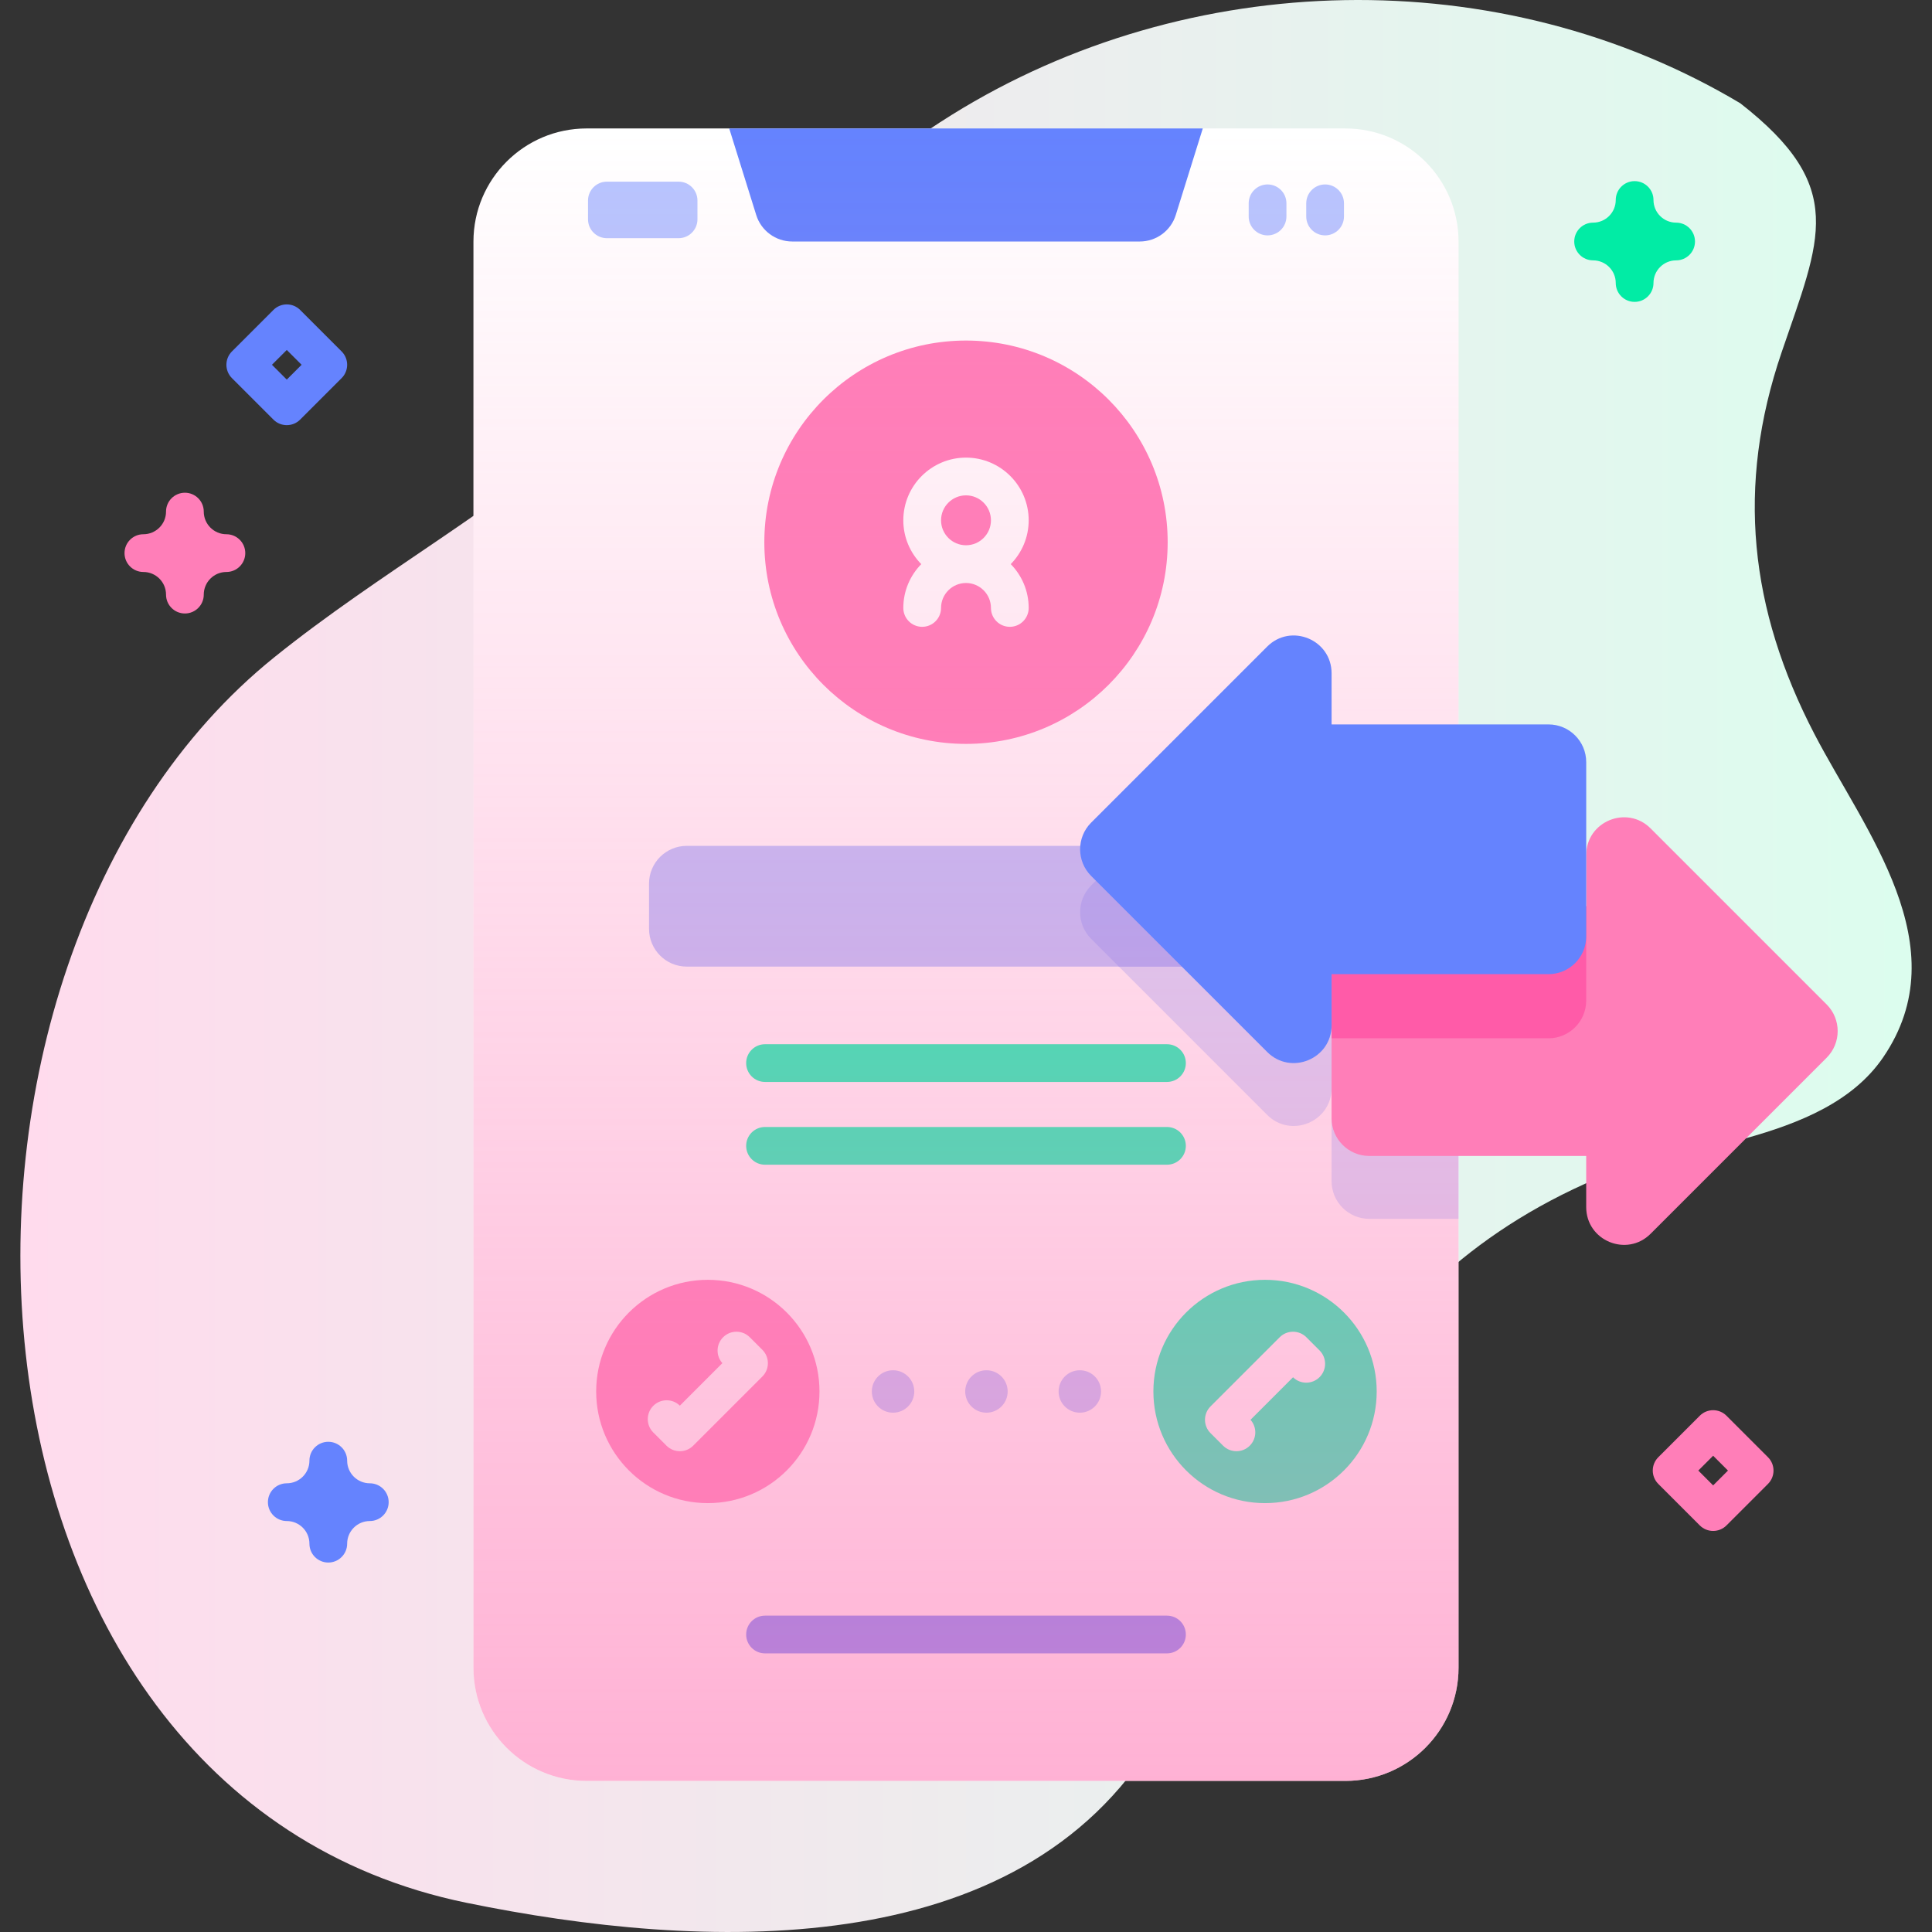<svg id="Capa_1" enable-background="new 0 0 512 512" height="512" viewBox="0 0 512 512" width="512" xmlns="http://www.w3.org/2000/svg" xmlns:xlink="http://www.w3.org/1999/xlink"><rect x="0" y="0" width="512" height="512" fill="#333333" stroke="none"/><linearGradient id="SVGID_1_" gradientUnits="userSpaceOnUse" x1="5.399" x2="506.601" y1="256" y2="256"><stop offset="0" stop-color="#ffdbed"/><stop offset="1" stop-color="#dcfdee"/></linearGradient><linearGradient id="SVGID_2_" gradientUnits="userSpaceOnUse" x1="256" x2="256" y1="34.041" y2="471.961"><stop offset=".003" stop-color="#ff7eb8" stop-opacity="0"/><stop offset="1" stop-color="#ff7eb8" stop-opacity=".6"/></linearGradient><g><g><g><path d="m461.173 27.352c-63.757-37.987-146.258-35.878-208.873 3.041-35.18 21.866-62.374 53.403-93.212 80.552-27.022 23.789-58.445 40.758-86.353 63.204-101.21 81.403-91.553 300.961 50.962 330.125 61.777 12.642 146.21 16.696 182.519-43.642 34.62-57.531 46.232-116.383 113.876-146.942 23.573-10.65 62.975-10.113 78.944-33.45 20.152-29.451-4.853-60.043-18.192-85.707-17.19-33.074-20.795-65.682-8.699-101.16 10.298-30.211 17.549-43.782-10.972-66.021z" fill="url(#SVGID_1_)"/></g><g><path d="m386.53 64.041v377.92c0 16.57-13.43 30-30 30h-201.06c-16.57 0-30-13.43-30-30v-377.92c0-16.57 13.43-30 30-30h201.06c16.57 0 30 13.43 30 30z" fill="#fff"/><path d="m386.53 208.641v114.37h-23.65c-5.52 0-10-4.48-10-10v-24.56c-.06 8.86-10.79 13.28-17.07 7l-46.64-46.64c-3.9-3.91-3.9-10.24 0-14.15l46.64-46.64c6.3-6.3 17.07-1.83 17.07 7.08v13.54z" fill="#d2deff"/><path d="m340 234.16v12c0 5.52-4.48 10-10 10h-148c-5.52 0-10-4.48-10-10v-12c0-5.52 4.48-10 10-10h148c5.52 0 10 4.481 10 10z" fill="#b7c5ff"/><path d="m340 234.16v12c0 5.52-4.48 10-10 10h-33.48l-7.35-7.35c-3.9-3.91-3.9-10.24 0-14.15l10.5-10.5h30.33c5.52 0 10 4.481 10 10z" fill="#9fb0fe"/><path d="m311.593 56.979 7.157-22.939h-125.5l7.157 22.939c1.303 4.177 5.171 7.022 9.546 7.022h92.093c4.376 0 8.244-2.845 9.547-7.022z" fill="#6583fe"/><g><circle cx="256" cy="143.694" fill="#ff7eb8" r="53.445"/><path d="m272.613 137.887c0-9.161-7.453-16.613-16.613-16.613-9.161 0-16.613 7.453-16.613 16.613 0 4.518 1.818 8.615 4.755 11.613-2.936 2.998-4.755 7.095-4.755 11.613 0 2.761 2.239 5 5 5s5-2.239 5-5c0-3.646 2.967-6.613 6.613-6.613 3.647 0 6.613 2.967 6.613 6.613 0 2.761 2.239 5 5 5s5-2.239 5-5c0-4.518-1.818-8.615-4.755-11.613 2.937-2.997 4.755-7.095 4.755-11.613zm-16.613-6.613c3.647 0 6.613 2.967 6.613 6.613s-2.967 6.613-6.613 6.613-6.613-2.967-6.613-6.613 2.967-6.613 6.613-6.613z" fill="#fff"/></g><g><path d="m309.26 286.729h-106.52c-2.762 0-5-2.239-5-5s2.238-5 5-5h106.52c2.762 0 5 2.239 5 5 0 2.762-2.239 5-5 5z" fill="#02ffb3"/></g><g><path d="m309.26 308.662h-106.52c-2.762 0-5-2.239-5-5s2.238-5 5-5h106.52c2.762 0 5 2.239 5 5s-2.239 5-5 5z" fill="#02ffb3"/></g><g><path d="m309.26 438.162h-106.52c-2.762 0-5-2.239-5-5s2.238-5 5-5h106.52c2.762 0 5 2.239 5 5s-2.239 5-5 5z" fill="#6583fe"/></g><g><g><circle cx="187.583" cy="368.754" fill="#ff7eb8" r="29.589"/></g><path d="m180.166 384.587c-1.28 0-2.559-.488-3.536-1.464l-3.5-3.5c-1.953-1.953-1.953-5.119 0-7.071 1.942-1.94 5.081-1.953 7.036-.035l11.268-11.269c-1.754-1.963-1.688-4.979.196-6.863 1.953-1.952 5.118-1.952 7.071 0l3.334 3.333c1.953 1.953 1.953 5.119 0 7.071l-18.334 18.333c-.975.977-2.255 1.465-3.535 1.465z" fill="#fff"/></g><g><g><circle cx="335.25" cy="368.754" fill="#02ffb3" r="29.589"/></g><path d="m327.667 384.587c-1.279 0-2.559-.488-3.535-1.464l-3.334-3.333c-.938-.938-1.465-2.21-1.465-3.536s.526-2.598 1.465-3.536l18.334-18.333c1.951-1.952 5.119-1.952 7.07 0l3.5 3.5c1.953 1.953 1.953 5.119 0 7.071-1.939 1.94-5.08 1.954-7.035.035l-11.269 11.268c1.754 1.963 1.69 4.979-.195 6.863-.976.977-2.257 1.465-3.536 1.465z" fill="#fff"/></g><g fill="#b7c5ff"><circle cx="236.667" cy="368.754" r="5.623"/><circle cx="261.417" cy="368.754" r="5.623"/><circle cx="286.167" cy="368.754" r="5.623"/></g><g><path d="m179.833 63.121h-19c-2.761 0-5-2.239-5-5v-4.98c0-2.761 2.239-5 5-5h19c2.761 0 5 2.239 5 5v4.98c0 2.761-2.238 5-5 5z" fill="#b7c5ff"/><g><g><path d="m335.917 62.38c-2.761 0-5-2.239-5-5v-3.5c0-2.761 2.239-5 5-5s5 2.239 5 5v3.5c0 2.762-2.239 5-5 5z" fill="#b7c5ff"/></g><g><path d="m351.167 62.38c-2.761 0-5-2.239-5-5v-3.5c0-2.761 2.239-5 5-5s5 2.239 5 5v3.5c0 2.762-2.239 5-5 5z" fill="#b7c5ff"/></g></g></g><path d="m386.53 64.041v377.92c0 16.57-13.43 30-30 30h-201.06c-16.57 0-30-13.43-30-30v-377.92c0-16.57 13.43-30 30-30h201.06c16.57 0 30 13.43 30 30z" fill="url(#SVGID_2_)"/><g><g><path d="m484.07 280.32-46.64 46.64c-6.3 6.3-17.07 1.84-17.07-7.07v-13.55h-57.48c-5.52 0-10-4.48-10-10v-46.18c0-5.52 4.48-10 10-10h57.48v-13.55c0-8.91 10.77-13.37 17.07-7.07l46.64 46.64c3.91 3.9 3.91 10.24 0 14.14z" fill="#ff7eb8"/><path d="m420.36 240.16v25c0 5.52-4.48 10-10 10h-57.48v-25c0-5.52 4.48-10 10-10z" fill="#ff5ba8"/></g><path d="m289.172 232.14 46.64 46.64c6.3 6.3 17.071 1.838 17.071-7.071v-13.549h57.479c5.523 0 10-4.477 10-10v-46.183c0-5.523-4.477-10-10-10h-57.479v-13.549c0-8.909-10.771-13.371-17.071-7.071l-46.64 46.64c-3.906 3.906-3.906 10.238 0 14.143z" fill="#6583fe"/></g><path d="m76 112.67c-1.28 0-2.559-.488-3.536-1.464l-11-11c-1.953-1.953-1.953-5.119 0-7.071l11-11c1.953-1.952 5.118-1.952 7.071 0l11 11c1.953 1.953 1.953 5.119 0 7.071l-11 11c-.976.976-2.255 1.464-3.535 1.464zm-3.929-16 3.929 3.929 3.929-3.929-3.929-3.928z" fill="#6583fe"/><path d="m454 405.716c-1.279 0-2.56-.488-3.535-1.464l-11-11c-1.953-1.953-1.953-5.119 0-7.071l11-11c1.951-1.952 5.119-1.952 7.07 0l11 11c1.953 1.953 1.953 5.119 0 7.071l-11 11c-.975.976-2.256 1.464-3.535 1.464zm-3.929-16 3.929 3.929 3.929-3.929-3.929-3.928z" fill="#ff7eb8"/><path d="m433.19 80.001c-2.762 0-5-2.239-5-5 0-3.309-2.691-6-6-6-2.762 0-5-2.239-5-5s2.238-5 5-5c3.309 0 6-2.691 6-6 0-2.761 2.238-5 5-5s5 2.239 5 5c0 3.309 2.691 6 6 6 2.762 0 5 2.239 5 5s-2.238 5-5 5c-3.309 0-6 2.691-6 6 0 2.761-2.239 5-5 5z" fill="#01eca5"/><path d="m49 162.58c-2.761 0-5-2.239-5-5 0-3.309-2.691-6-6-6-2.761 0-5-2.239-5-5s2.239-5 5-5c3.309 0 6-2.692 6-6.001 0-2.761 2.239-5 5-5s5 2.239 5 5c0 3.309 2.691 6.001 6 6.001 2.761 0 5 2.239 5 5s-2.239 5-5 5c-3.309 0-6 2.691-6 6 0 2.761-2.239 5-5 5z" fill="#ff7eb8"/><path d="m87 414.09c-2.761 0-5-2.239-5-5 0-3.309-2.691-6-6-6-2.761 0-5-2.239-5-5s2.239-5 5-5c3.309 0 6-2.691 6-6 0-2.761 2.239-5 5-5s5 2.239 5 5c0 3.309 2.691 6 6 6 2.761 0 5 2.239 5 5s-2.239 5-5 5c-3.309 0-6 2.691-6 6 0 2.761-2.239 5-5 5z" fill="#6583fe"/></g></g></g></svg>